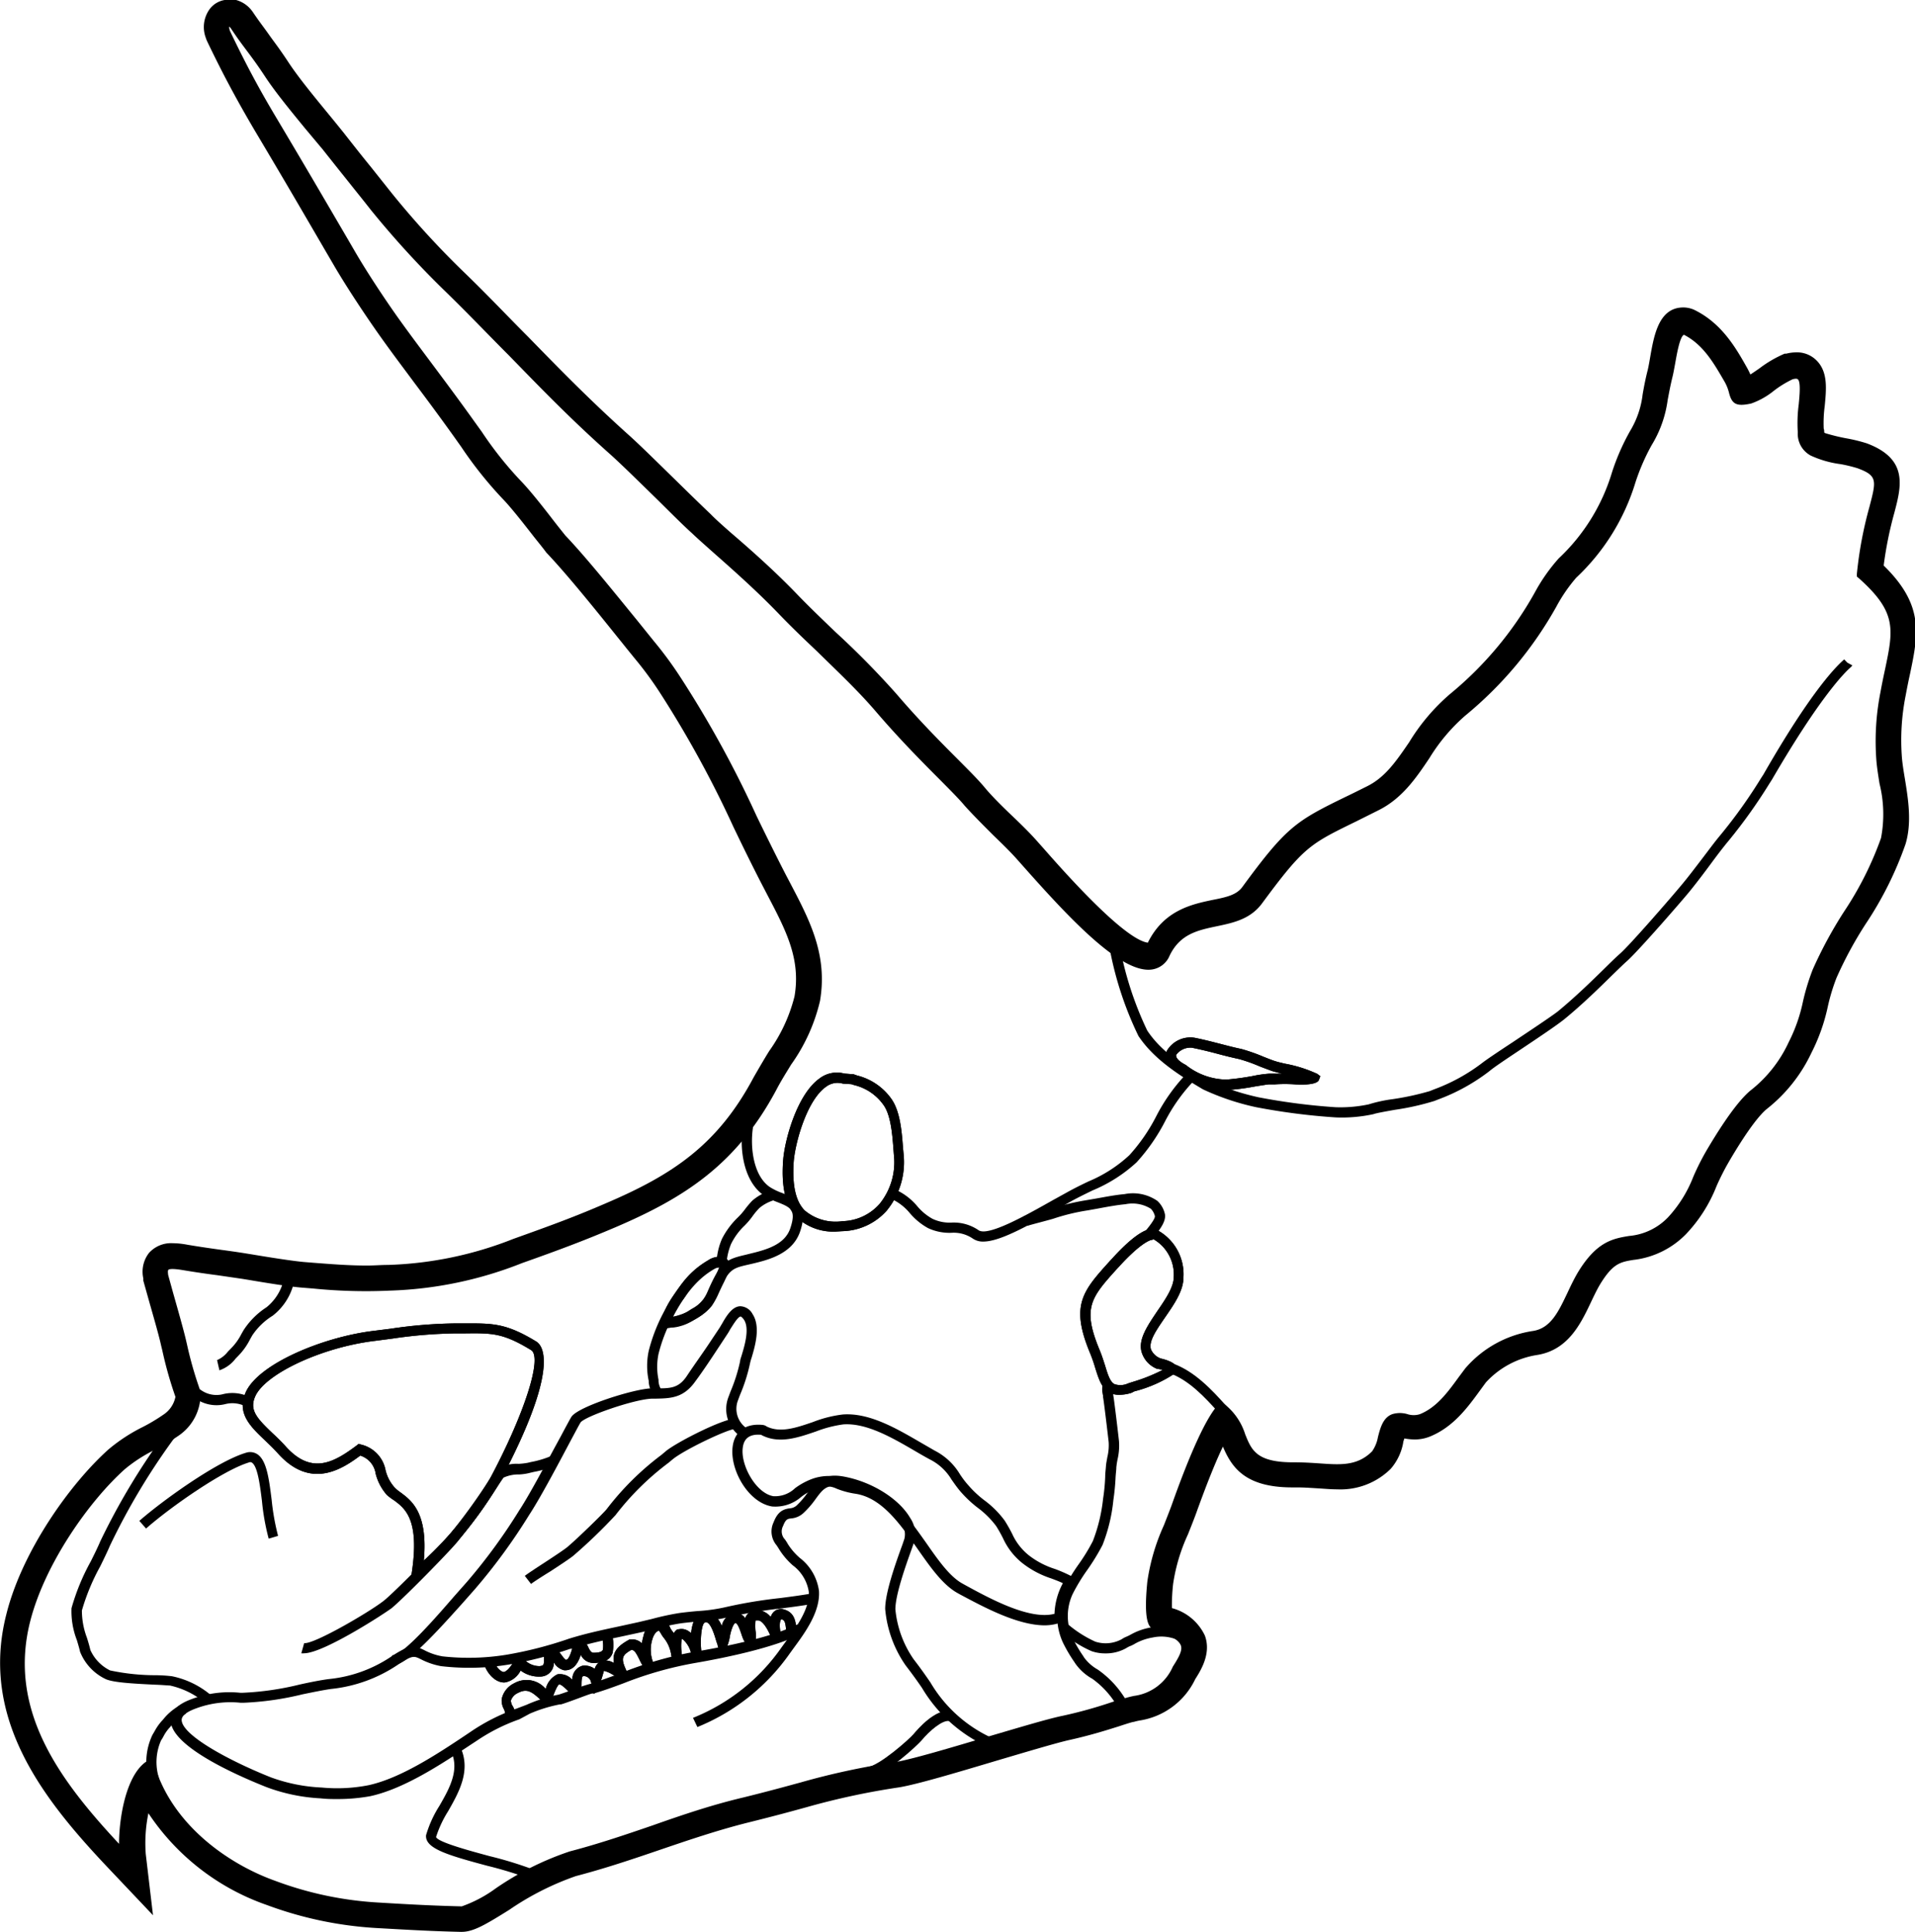 <svg xmlns="http://www.w3.org/2000/svg" viewBox="0 0 187.74 189.38">
	<title>Triceratops horridus</title>
	<g class="outline">
		<path d="M239.43,259.46a.93.93,0,0,1,.65.41c1.46,2.18,1.9,2.5,3.48,4.9,1.4,2.12,3.79,4.88,5.51,7,2.28,2.9,2.43,3.06,4.72,5.93a88.73,88.73,0,0,0,7.1,7.79c6.08,5.91,10,10.43,16.41,16.21,1.83,1.64,5.69,5.54,7.94,7.67,1.66,1.57,5.35,4.61,8.43,7.82s6.64,6.19,9.65,9.71c3.8,4.44,7.31,7.56,8.67,9.2s3.6,3.54,5,5.15c2.72,3,9.21,10.74,12.59,10.74a1.73,1.73,0,0,0,1.64-1.1c2.08-4.28,6.83-2.08,9.12-5.2,4.71-6.44,4.89-6,11.51-9.26,4-2,5-6.52,8.48-9.25,6.73-5.3,9-11.68,10.83-13.48,5.57-5.43,5.12-9.18,7.32-12.9,1.46-2.46,1.23-3.68,2-6.52.36-1.41.58-4.61,1.55-4.61a.64.64,0,0,1,.3.09c2.06,1.05,3.18,3,4.22,4.83.71,1.26.33,2,1.2,2a4.16,4.16,0,0,0,.84-.12c1-.22,2.83-1.93,4.05-2.37a1.53,1.53,0,0,1,.44-.07c1.65,0,.44,3.38.69,5.7.11,1,.15,1.31,1.05,1.91s3.58.85,4.48,1.19c3.76,1.4,1,2.8.26,10.88,4.61,4.06,3.31,6,2.29,11.57a25,25,0,0,0-.4,6.67c.21,2.33,1.15,5.36.44,7.71-1.37,4.54-5,8.66-6.72,12.94-1,2.51-1,4.62-2.37,7.17a13.36,13.36,0,0,1-3.88,4.9c-1.62,1.34-3.76,5-4.25,5.85-1.35,2.27-1.87,4.67-3.78,6.53-3.59,3.51-5.64.2-8.71,5.28-1.47,2.44-2.07,5.56-4.75,6a10.41,10.41,0,0,0-6.34,3.47c-1.36,1.79-2.59,3.82-4.66,4.65a1.83,1.83,0,0,1-.74.14c-.51,0-1-.17-1.44-.17a1.55,1.55,0,0,0-.55.09c-1.15.44-.95,2.71-1.8,3.54a5,5,0,0,1-3.82,1.41c-1.19,0-2.47-.19-3.88-.19h-.48c-6.06,0-4-3.64-6.89-5.78-1.56,1.69-3.66,7.47-4.45,9.68-.87,2.45-2.08,4.73-2.34,7.35-.17,1.69-.28,4,.34,4.18,3.72,1.12,3.35,2.39,2.1,4.34-1.63,3-3.51,2.89-4.89,3.3s-3.14,1.1-6.31,1.78-13.34,4-16.37,4.55c-7.9,1.33-7,1.5-14.88,3.46-6,1.48-11.1,3.74-17,5.27-4.2,1.1-9.23,5.41-10.71,5.41h0c-3-.07-5.45-.21-8.27-.38a35.13,35.13,0,0,1-10.12-2.13c-5.26-1.87-10.55-6.07-12.21-11.78-2.09,1.54-2.57,6.84-2.32,8.92-6-6.28-12.21-13.69-9.75-23.29,1.4-5.47,5.65-11.75,9.43-15.13,1.58-1.41,3.56-2.08,5.26-3.29a4.37,4.37,0,0,0,2-3.78,41.81,41.81,0,0,1-1.45-5.11c-.41-1.69-1.43-5.21-1.75-6.39-.11-.71,0-1.15.92-1.15a5.73,5.73,0,0,1,1.1.13c2.38.4,3.9.54,5.78.85,1.31.21,4.48.76,5.91.86,2.29.18,4.14.35,6.24.35.69,0,1.4,0,2.17-.06a37.7,37.7,0,0,0,12.83-2.67c3.45-1.22,5.94-2.14,9.13-3.5,7.18-3.07,11.89-6.41,15.55-13.29,1.52-2.86,3.66-5.37,4.2-8.52.8-4.65-1.2-8-3.26-12-3.32-6.37-6.16-13.25-10.26-19.26a47.67,47.67,0,0,0-3.64-4.83c-2.11-2.63-5.34-6.71-7.66-9.14-1.1-1.36-3.13-4.09-4.36-5.35a44.16,44.16,0,0,1-4.57-5.86c-2.62-3.66-4.61-6.2-7.26-9.86-1.12-1.55-3.09-4.45-4.46-6.8-3.13-5.38-4.52-7.77-7.68-13.07-1.47-2.48-2.89-5.06-4.64-8.73-.22-.71-.05-1.12.28-1.12m0-2h0a2.3,2.3,0,0,0-1.88,1,3,3,0,0,0-.32,2.75l.05.15.06.14c1.56,3.27,3,5.93,4.74,8.88,2.87,4.82,4.29,7.26,6.87,11.69l.8,1.37c1.35,2.32,3.31,5.24,4.56,7s2.31,3.15,3.36,4.57c1.28,1.7,2.48,3.32,3.89,5.29l.71,1a38.85,38.85,0,0,0,4.06,5.09c.81.83,2.09,2.47,3.11,3.78.43.54.81,1,1.12,1.42l.05.07.06.06c2,2.11,4.81,5.6,6.85,8.14l.71.88c.41.52.74.91,1,1.24a34.71,34.71,0,0,1,2.54,3.45A105,105,0,0,1,289,338.56c.93,1.93,1.9,3.92,2.9,5.84l.41.79c1.84,3.51,3.29,6.28,2.66,9.95a15.81,15.81,0,0,1-2.48,5.35c-.51.82-1,1.67-1.52,2.57-3.54,6.67-8,9.59-14.57,12.39-3,1.3-5.42,2.18-9,3.46a36.26,36.26,0,0,1-12.27,2.55c-.7,0-1.38.06-2.06.06-1.72,0-3.29-.12-5.11-.26l-1-.08c-1.15-.09-3.73-.51-5.11-.74l-.62-.1c-.86-.14-1.65-.25-2.47-.36-1-.14-2-.28-3.31-.5a8,8,0,0,0-1.43-.15,2.92,2.92,0,0,0-2.33.95,3,3,0,0,0-.56,2.5v.11l0,.11.5,1.78c.41,1.46,1,3.46,1.24,4.56l.12.49a38.15,38.15,0,0,0,1.29,4.56,2.72,2.72,0,0,1-1.17,1.74,17.81,17.81,0,0,1-2,1.2,16.77,16.77,0,0,0-3.4,2.22c-3.8,3.41-8.47,10-10,16.13-2.69,10.46,3.87,18.47,10.23,25.16l4.14,4.37-.71-6a14.43,14.43,0,0,1,.26-4,23,23,0,0,0,11.62,9,36.93,36.93,0,0,0,10.67,2.25c2.85.16,5.32.31,8.34.38h.07c1.16,0,2.33-.7,4.66-2.15a27.5,27.5,0,0,1,6.55-3.32c2.91-.76,5.65-1.69,8.29-2.59s5.66-1.93,8.68-2.68c2.66-.66,4.33-1.12,5.67-1.49a72.29,72.29,0,0,1,9.06-1.94c1.8-.3,5.71-1.47,9.5-2.6,2.91-.86,5.66-1.68,7-2,2.23-.49,3.82-1,5-1.37.55-.18,1-.33,1.42-.44h.06a5.63,5.63,0,0,1,.59-.14,7.27,7.27,0,0,0,5.45-4.06c.58-.91,1.58-2.54.94-4.27a5,5,0,0,0-3.23-2.69,18.68,18.68,0,0,1,.12-2.38,17.7,17.7,0,0,1,1.45-4.84c.26-.65.53-1.33.78-2,1.14-3.18,2-5.26,2.65-6.61.88,2.09,2.23,4,6.81,4h.48c.66,0,1.32.05,2,.09s1.28.1,1.92.1a7,7,0,0,0,5.23-2,5.34,5.34,0,0,0,1.23-2.55c0-.13.08-.29.12-.44a5.89,5.89,0,0,0,1,.1,4,4,0,0,0,1.49-.28c2.3-.93,3.7-2.84,4.93-4.53l.57-.78a8.6,8.6,0,0,1,5.07-2.7c3-.5,4.23-3.06,5.21-5.12.31-.65.6-1.27.93-1.82,1.23-2,1.94-2.16,3.23-2.37a8.57,8.57,0,0,0,5.17-2.52,14.49,14.49,0,0,0,3-4.71,24.42,24.42,0,0,1,1.12-2.23l.08-.14c2-3.42,3.14-4.71,3.72-5.19a15.28,15.28,0,0,0,4.38-5.5,18.48,18.48,0,0,0,1.62-4.58,19.1,19.1,0,0,1,.84-2.77,37.93,37.93,0,0,1,2.88-5.32,34.67,34.67,0,0,0,3.89-7.8c.64-2.12.26-4.43-.07-6.46-.12-.72-.23-1.41-.28-2a22.35,22.35,0,0,1,.37-6.14c.14-.76.28-1.45.42-2.08.81-3.88,1.41-6.74-2.58-10.63a36.82,36.82,0,0,1,1.05-5.19c.68-2.59,1.38-5.26-2.71-6.79a15.61,15.61,0,0,0-2-.49,18.67,18.67,0,0,1-2.08-.51l-.09-.06c0-.12,0-.27-.05-.38a12.54,12.54,0,0,1,.1-2.22c.16-1.67.31-3.25-.71-4.37a2.71,2.71,0,0,0-2.06-.89,4.17,4.17,0,0,0-1,.13l-.08,0-.08,0a11.64,11.64,0,0,0-2.47,1.44c-.26.18-.6.42-.89.6-.08-.19-.19-.41-.31-.63-1.07-1.9-2.41-4.27-5-5.61a2.61,2.61,0,0,0-1.26-.33c-2.41,0-2.88,2.73-3.26,4.92-.08.47-.16.91-.23,1.2-.24.94-.38,1.71-.5,2.39a8.93,8.93,0,0,1-1.23,3.6,21.84,21.84,0,0,0-1.79,4.1,19.06,19.06,0,0,1-5.21,8.39,17.37,17.37,0,0,0-2.32,3.3,34.75,34.75,0,0,1-8.34,10,19.71,19.71,0,0,0-4,4.72c-1.26,1.84-2.34,3.43-4.11,4.31-.8.4-1.5.75-2.13,1.05-4.86,2.37-5.79,2.93-10.1,8.81-.55.76-1.43,1-2.94,1.29-2,.42-4.77,1-6.34,4.19-1.54-.2-5-3.28-10.15-9.16l-.81-.91c-.69-.77-1.54-1.6-2.37-2.39s-1.94-1.88-2.62-2.7-1.5-1.63-2.64-2.78c-1.7-1.7-3.81-3.82-6.05-6.44a84,84,0,0,0-6-6.09c-1.25-1.2-2.55-2.44-3.77-3.71-2.17-2.26-4.65-4.45-6.46-6-.83-.73-1.54-1.36-2-1.84-.93-.88-2.19-2.11-3.41-3.31-1.71-1.67-3.47-3.41-4.56-4.39-3.89-3.49-6.83-6.51-9.95-9.71-2-2-4-4.13-6.4-6.44a85.75,85.75,0,0,1-6.94-7.61l-2.06-2.59c-.73-.89-1.33-1.65-2.65-3.33-.52-.65-1.1-1.36-1.7-2.09-1.37-1.67-2.79-3.41-3.71-4.81s-1.41-2-1.93-2.74-.89-1.19-1.55-2.17l-.07-.1-.07-.09a2.89,2.89,0,0,0-2.18-1.11Z" transform="translate(-217.08 -257.46)"/>
	</g>
	<g class="skull">
		<path d="M262.31,445.34h0c-3-.07-5.45-.21-8.29-.38a35.49,35.49,0,0,1-10.26-2.16c-4.64-1.65-10.19-5.47-12.27-11.32-1.37,1.79-1.83,5.93-1.6,7.93l.18,1.49-1-1.09c-6.36-6.69-12.36-14-9.86-23.76,1.49-5.8,5.94-12.13,9.58-15.38a15.45,15.45,0,0,1,3.11-2,19.33,19.33,0,0,0,2.19-1.29,4,4,0,0,0,1.79-3.26,38.59,38.59,0,0,1-1.33-4.63l-.11-.48c-.28-1.13-.82-3.06-1.26-4.62-.21-.74-.39-1.38-.49-1.76a1.54,1.54,0,0,1,.27-1.42c.4-.39,1.07-.45,2.32-.23s2.35.37,3.35.5c.81.11,1.58.22,2.43.36l.62.1c1.5.25,4,.66,5.24.76l1,.07a48.57,48.57,0,0,0,7.37.21,37.57,37.57,0,0,0,12.69-2.64c3.62-1.28,6-2.18,9.1-3.49,6.68-2.86,11.57-6,15.31-13.06.45-.86,1-1.69,1.46-2.49a16.65,16.65,0,0,0,2.69-5.89c.71-4.17-.92-7.29-2.81-10.9l-.41-.78c-1-1.91-2-3.89-2.88-5.81A106.93,106.93,0,0,0,283,324.5a38.38,38.38,0,0,0-2.62-3.56l-1.7-2.11c-2.06-2.57-4.88-6.08-6.93-8.24-.34-.41-.72-.9-1.14-1.44-1.05-1.34-2.35-3-3.22-3.9a37.1,37.1,0,0,1-3.91-4.91l-.71-1c-1.42-2-2.62-3.59-3.9-5.31-1.06-1.42-2.14-2.87-3.36-4.55s-3.15-4.56-4.48-6.83l-.82-1.41c-2.58-4.44-4-6.85-6.85-11.67-1.23-2.05-2.74-4.7-4.68-8.76-.38-1.24.17-1.64.34-1.74s.75-.32,1.44.48l0,0c.68,1,1.15,1.64,1.6,2.24s1,1.39,1.88,2.66c1,1.47,2.41,3.24,3.8,4.94.59.72,1.17,1.42,1.68,2.07,1.32,1.68,1.93,2.44,2.65,3.34l2.07,2.59a87.3,87.3,0,0,0,7.06,7.74c2.36,2.3,4.4,4.39,6.38,6.42,3.13,3.21,6.09,6.25,10,9.78,1.07.95,2.82,2.67,4.52,4.34,1.25,1.22,2.48,2.44,3.43,3.33.52.49,1.24,1.13,2.07,1.87,1.8,1.58,4.25,3.76,6.38,6,1.24,1.29,2.55,2.54,3.82,3.75a81,81,0,0,1,5.85,6c2.28,2.66,4.41,4.8,6.13,6.52,1.11,1.13,2,2,2.55,2.68a39.15,39.15,0,0,0,2.73,2.81c.8.78,1.63,1.59,2.29,2.32l.81.91c2.88,3.25,8.89,10,11.62,9.65a1.26,1.26,0,0,0,1-.8c1.24-2.56,3.41-3,5.31-3.41,1.51-.31,2.93-.61,3.85-1.87,4.21-5.75,4.93-6.1,9.55-8.35.63-.31,1.34-.65,2.15-1.06,2.11-1,3.35-2.88,4.67-4.81a18.75,18.75,0,0,1,3.72-4.39,36.28,36.28,0,0,0,8.7-10.43,17.27,17.27,0,0,1,2.09-3,20.18,20.18,0,0,0,5.57-9,21.08,21.08,0,0,1,1.67-3.83,10.74,10.74,0,0,0,1.42-4.11c.11-.65.25-1.39.48-2.28.08-.35.16-.82.25-1.32.34-1.94.61-3.23,1.39-3.59a1,1,0,0,1,.95.08c2.19,1.12,3.36,3.19,4.39,5a5.5,5.5,0,0,1,.53,1.34,1.43,1.43,0,0,0,.12.37h0a2.24,2.24,0,0,0,.85-.1,7.26,7.26,0,0,0,1.87-1.09,9.89,9.89,0,0,1,2.12-1.26,1.47,1.47,0,0,1,1.45.19c.7.59.57,1.86.43,3.33a13.63,13.63,0,0,0-.09,2.52c.11,1,.12,1.08.84,1.56a10.89,10.89,0,0,0,2.57.69,14.35,14.35,0,0,1,1.8.44c2.82,1.05,2.48,2.37,1.79,5a37.71,37.71,0,0,0-1.18,6.15c4,3.58,3.52,5.79,2.69,9.74-.14.65-.29,1.35-.43,2.12a24.05,24.05,0,0,0-.39,6.54c.06.65.18,1.36.3,2.11a13.49,13.49,0,0,1,.12,5.79,33.77,33.77,0,0,1-3.74,7.45,40.77,40.77,0,0,0-3,5.53,21.76,21.76,0,0,0-.91,3,16.82,16.82,0,0,1-1.49,4.23,13.8,13.8,0,0,1-4,5.05,23.87,23.87,0,0,0-4.06,5.58l-.08.15a21,21,0,0,0-1.19,2.37,13.28,13.28,0,0,1-2.67,4.26,7.08,7.08,0,0,1-4.37,2.11c-1.49.25-2.68.44-4.26,3.07a20.13,20.13,0,0,0-1,2c-.91,1.92-1.85,3.91-4.09,4.28a10,10,0,0,0-6,3.28l-.59.79c-1.17,1.6-2.38,3.26-4.28,4a2.94,2.94,0,0,1-1.77.07,1.88,1.88,0,0,0-1,0c-.41.16-.6.87-.79,1.56a3.92,3.92,0,0,1-.84,1.87c-1.78,1.77-3.82,1.62-6,1.46-.74-.06-1.49-.11-2.3-.1-4.42.06-5.11-1.69-5.79-3.39a5.58,5.58,0,0,0-1.28-2.18c-.77,1-2,3.49-4.05,9.14-.24.67-.5,1.33-.77,2a19.44,19.44,0,0,0-1.55,5.24c-.31,3.2.06,3.68.07,3.7,1.82.52,2.81,1.17,3.14,2s-.22,2-.84,3a5.8,5.8,0,0,1-4.46,3.34c-.25.05-.48.1-.71.17-.46.12-1,.28-1.51.46a46.88,46.88,0,0,1-4.83,1.33c-1.37.29-4.14,1.12-7.09,2-3.73,1.11-7.6,2.26-9.31,2.55a73.62,73.62,0,0,0-9.21,2c-1.33.37-3,.82-5.63,1.48-3.09.77-6,1.76-8.81,2.72-2.61.89-5.32,1.82-8.17,2.56a27.79,27.79,0,0,0-7,3.5C264.23,444.64,263.07,445.34,262.31,445.34ZM232,429.72l.2.69c1.73,5.94,7.28,9.8,11.9,11.44a34.32,34.32,0,0,0,10,2.11c2.83.17,5.27.31,8.25.38h0a12.85,12.85,0,0,0,3.34-1.77,28.93,28.93,0,0,1,7.25-3.62c2.81-.73,5.5-1.65,8.1-2.54,2.83-1,5.76-2,8.89-2.74,2.63-.65,4.28-1.11,5.61-1.47a72.43,72.43,0,0,1,9.3-2c1.65-.28,5.49-1.42,9.2-2.53,3-.88,5.76-1.71,7.16-2a44,44,0,0,0,4.73-1.3c.58-.19,1.09-.35,1.55-.47.23-.07.49-.13.76-.19a4.84,4.84,0,0,0,3.82-2.87c.6-.94,1-1.64.76-2.14s-1.06-1-2.56-1.48c-.59-.18-1.08-.87-.7-4.71a20.25,20.25,0,0,1,1.62-5.52c.25-.64.51-1.29.75-1.94,1.89-5.33,3.43-8.64,4.55-9.86l.31-.33.36.27a6.06,6.06,0,0,1,2,2.92c.63,1.57,1.1,2.79,4.85,2.76.84,0,1.62.05,2.38.1,2.1.15,3.75.28,5.21-1.17a3.5,3.5,0,0,0,.58-1.41c.23-.9.5-1.91,1.4-2.24a2.58,2.58,0,0,1,1.5,0,2,2,0,0,0,1.21,0c1.64-.66,2.72-2.13,3.85-3.69l.6-.8a10.87,10.87,0,0,1,6.66-3.67c1.72-.28,2.47-1.87,3.35-3.72.32-.68.65-1.38,1.05-2.05,1.83-3,3.42-3.28,5-3.54a6,6,0,0,0,3.83-1.84,12.49,12.49,0,0,0,2.46-3.95,23.89,23.89,0,0,1,1.24-2.48l.08-.14c.66-1.11,2.67-4.5,4.28-5.84a12.82,12.82,0,0,0,3.76-4.75,15.83,15.83,0,0,0,1.4-4,22.15,22.15,0,0,1,.95-3.11,41.86,41.86,0,0,1,3.07-5.68,32.8,32.8,0,0,0,3.63-7.22,12.45,12.45,0,0,0-.15-5.34c-.12-.77-.24-1.5-.3-2.19a24.75,24.75,0,0,1,.4-6.8c.14-.78.29-1.49.43-2.14.84-4,1.19-5.66-2.56-9l-.19-.16,0-.26a38.65,38.65,0,0,1,1.23-6.56c.68-2.6.81-3.07-1.17-3.8a14.35,14.35,0,0,0-1.65-.4,10.06,10.06,0,0,1-2.93-.84,2.41,2.41,0,0,1-1.27-2.28,14,14,0,0,1,.09-2.73c.09-.93.21-2.22-.09-2.47-.07-.07-.26-.07-.51,0a10.19,10.19,0,0,0-1.84,1.13,7.45,7.45,0,0,1-2.23,1.25c-1.4.3-1.86.09-2.15-1a4.33,4.33,0,0,0-.43-1.11c-1-1.71-2.05-3.64-4-4.63-.4.14-.71,1.94-.86,2.8-.1.53-.18,1-.28,1.39-.21.86-.34,1.59-.46,2.22A11.34,11.34,0,0,1,379,301.1a20.78,20.78,0,0,0-1.59,3.66,21.34,21.34,0,0,1-5.81,9.34,15.7,15.7,0,0,0-1.93,2.81,37.39,37.39,0,0,1-8.94,10.7,17.84,17.84,0,0,0-3.51,4.16c-1.34,2-2.71,4-5.06,5.15L350,338c-4.53,2.21-5.11,2.49-9.18,8-1.15,1.57-2.83,1.92-4.45,2.26-1.85.39-3.59.75-4.62,2.87A2.22,2.22,0,0,1,330,352.5c-3,.41-8-4.93-12.5-10l-.8-.9c-.64-.71-1.42-1.47-2.25-2.27-1-1-2-2-2.8-2.89-.53-.64-1.4-1.51-2.49-2.61-1.64-1.64-3.87-3.89-6.18-6.58-1.81-2.12-3.83-4-5.78-5.92-1.28-1.21-2.6-2.47-3.85-3.78-2.1-2.18-4.54-4.34-6.32-5.91-.84-.75-1.57-1.39-2.09-1.89-1-.9-2.2-2.12-3.45-3.35-1.69-1.65-3.44-3.37-4.48-4.31-4-3.55-6.93-6.6-10.07-9.82-2-2-4-4.11-6.36-6.4a91.16,91.16,0,0,1-7.15-7.84c-.95-1.21-1.54-1.93-2.06-2.59-.72-.9-1.33-1.66-2.66-3.34L247,270.06c-1.41-1.72-2.87-3.5-3.87-5-.82-1.25-1.34-1.94-1.84-2.61s-.93-1.23-1.61-2.26l-.14-.13a1.58,1.58,0,0,0,.07.4c1.9,4,3.39,6.58,4.6,8.61,2.87,4.82,4.28,7.24,6.87,11.67l.82,1.41c1.31,2.25,3.21,5.08,4.42,6.76s2.29,3.11,3.35,4.53c1.28,1.72,2.49,3.34,3.91,5.33l.72,1a35.68,35.68,0,0,0,3.8,4.79c.91.93,2.24,2.62,3.3,4,.41.53.79,1,1.1,1.39,2.06,2.16,4.89,5.69,7,8.27l1.7,2.11a37.13,37.13,0,0,1,2.66,3.63,105.33,105.33,0,0,1,7.41,13.53c.93,1.91,1.9,3.88,2.88,5.78l.41.78c1.89,3.61,3.68,7,2.91,11.53a17.68,17.68,0,0,1-2.83,6.24c-.48.79-1,1.61-1.43,2.44-3.88,7.28-8.92,10.57-15.8,13.51-3.1,1.32-5.51,2.22-9.15,3.51a38.2,38.2,0,0,1-13,2.7,51.7,51.7,0,0,1-7.51-.21l-1-.08c-1.26-.09-3.81-.51-5.33-.77l-.62-.1-2.4-.35c-1-.13-2.06-.28-3.38-.5s-1.44-.05-1.45,0-.06.06,0,.49l.47,1.7c.44,1.56,1,3.51,1.27,4.65l.11.48a36.83,36.83,0,0,0,1.32,4.57l0,.12a4.91,4.91,0,0,1-2.2,4.25,20.87,20.87,0,0,1-2.29,1.36,14.55,14.55,0,0,0-2.93,1.89c-3.52,3.15-7.83,9.27-9.27,14.88-2.25,8.76,2.89,15.62,8.7,21.85,0-2.5.66-6.58,2.58-8Z" transform="translate(-217.08 -257.46)"/><path d="M257.24,413l.21-1.37c.79-5.22-.67-6.3-1.73-7.09A5.27,5.27,0,0,1,255,404a5,5,0,0,1-1.09-2.07,2.19,2.19,0,0,0-1.51-1.78c-1.76,1.31-4.85,3.38-8.07-.21-.41-.46-.85-.88-1.27-1.28-1.43-1.36-2.78-2.65-1.91-4.67,1.2-2.81,7.55-5.45,12.5-6.06l1.75-.22a46.11,46.11,0,0,1,6.36-.52h.91c2.65,0,4-.05,7,1.79.66.42,2.33,2.65-3.7,13.95a37,37,0,0,1-7.68,9.21Zm-5-14,.24.07a3.18,3.18,0,0,1,2.4,2.52,3.91,3.91,0,0,0,.88,1.68,3.67,3.67,0,0,0,.57.48c1.1.81,2.72,2,2.3,6.69a34.82,34.82,0,0,0,6.47-8c3.4-6.37,5.18-11.92,4.05-12.63-2.75-1.68-3.83-1.67-6.45-1.64h-.91a46.08,46.08,0,0,0-6.24.51l-1.76.23c-5.18.63-10.75,3.24-11.7,5.46h0c-.57,1.32.18,2.12,1.67,3.55.44.41.89.84,1.33,1.33,2.54,2.83,4.73,1.57,6.94-.08Z" transform="translate(-217.08 -257.46)"/><path d="M299.19,378.18a5.27,5.27,0,0,1-4-1.38c-1.08-1.11-1.52-2.91-1.34-5.51.13-2,1.35-6.52,3.56-8.1a2.81,2.81,0,0,1,2.45-.49l.91.07.34.12a5.83,5.83,0,0,1,3.32,2.24c.89,1.21,1.05,3.18,1.17,4.76l.06.66a7.49,7.49,0,0,1-1.66,5.6,6,6,0,0,1-4.33,2Zm0-14.57a1.89,1.89,0,0,0-1.15.4c-1.85,1.32-3,5.42-3.15,7.35-.15,2.29.19,3.85,1.07,4.75a4.69,4.69,0,0,0,3.72,1.06,5,5,0,0,0,3.62-1.68,6.47,6.47,0,0,0,1.41-4.85l-.05-.67c-.11-1.38-.26-3.27-1-4.24a4.92,4.92,0,0,0-2.84-1.9l-.28-.09-.81-.05A2.29,2.29,0,0,0,299.15,363.61Z" transform="translate(-217.08 -257.46)"/><path d="M319.51,416.79c-2.72,0-6.09-1.85-8.26-3l-.27-.15c-1.46-.8-2.66-2.51-3.92-4.31-1.74-2.48-3.53-5.05-6.12-5.44a8.13,8.13,0,0,1-1.85-.5,2.31,2.31,0,0,0-2,0,5.5,5.5,0,0,0-1.46.81,3.86,3.86,0,0,1-2.85.94c-2.36-.38-4.18-3.64-3.87-5.89.2-1.51,1.31-2.29,3-2.1l.17.05.21.12c1.32.62,2.86.1,4.49-.46a11.89,11.89,0,0,1,2.93-.74c2.58-.19,5.24,1.36,7.58,2.72l1.42.82A6.14,6.14,0,0,1,311.2,402c.21.31.44.64.76,1a10.25,10.25,0,0,0,1.62,1.53,9.34,9.34,0,0,1,2,2c.31.49.53.9.73,1.29a5.72,5.72,0,0,0,1.6,2.08,8.14,8.14,0,0,0,2.58,1.36,14.14,14.14,0,0,1,1.72.76l.44.25-.26.44a6,6,0,0,0-.93,3.3v.35l-.32.13A4.67,4.67,0,0,1,319.51,416.79Zm-21.26-14.64a3.08,3.08,0,0,1,1.19.27,7.25,7.25,0,0,0,1.65.44c3,.46,5,3.32,6.79,5.85,1.19,1.71,2.32,3.32,3.58,4l.27.15c2.38,1.3,6.3,3.44,8.73,2.8a6.79,6.79,0,0,1,.82-3c-.37-.18-.75-.32-1.15-.47a9.2,9.2,0,0,1-2.86-1.53,6.64,6.64,0,0,1-1.85-2.39,13.62,13.62,0,0,0-.68-1.21,8.73,8.73,0,0,0-1.8-1.79,11.52,11.52,0,0,1-1.76-1.67c-.34-.41-.58-.77-.81-1.09a5.19,5.19,0,0,0-2.16-2c-.46-.25-.95-.53-1.44-.82-2.22-1.29-4.72-2.75-7-2.6a11.78,11.78,0,0,0-2.68.69c-1.75.6-3.56,1.23-5.25.41l-.15-.08c-1.08-.09-1.67.32-1.79,1.25-.24,1.73,1.3,4.49,3,4.77a2.82,2.82,0,0,0,2.12-.78,6.75,6.75,0,0,1,1.72-.93A4.83,4.83,0,0,1,298.25,402.15Z" transform="translate(-217.08 -257.46)"/><path d="M326.79,394.19a1.87,1.87,0,0,1-.9-.2c-.81-.42-1.09-1.34-1.43-2.41a15,15,0,0,0-.49-1.42c-2-4.77-.75-6.13,1.95-9.12l.17-.18c3.1-3.42,4.11-3,4.45-2.81a4.91,4.91,0,0,1,2.56,4.65c0,1.31-.92,2.62-1.8,3.9s-1.61,2.34-1.39,3.12a1.63,1.63,0,0,0,1,.92c.28.06,1.39.34,1.56.9l.09.32-.26.21a12.82,12.82,0,0,1-4,1.78L328,394A3.93,3.93,0,0,1,326.79,394.19ZM330.05,379c-.33,0-1.4.58-3.22,2.58l-.17.18c-2.62,2.9-3.51,3.88-1.77,8.06.22.53.38,1.05.53,1.51.27.89.49,1.6.93,1.82a1.78,1.78,0,0,0,1.31-.07l.39-.13a16.78,16.78,0,0,0,3-1.19,3.75,3.75,0,0,0-.39-.1l-.11,0A2.56,2.56,0,0,1,329,390c-.35-1.23.56-2.55,1.53-4,.79-1.15,1.61-2.34,1.62-3.34a4,4,0,0,0-2-3.73Z" transform="translate(-217.08 -257.46)"/><path d="M282.46,387.67l-.14-1c2.1-.29,3.51-1.16,4.1-2.53,1.29-3,1.85-3.23,3.78-3.68l.48-.12c1.67-.4,3.34-.92,3.87-2.45.63-1.84,0-2.08-1.19-2.56a7.21,7.21,0,0,1-1.37-.67c-1.95-1.32-2.45-4.39-2.09-6.84l1,.15c-.31,2.07.08,4.79,1.66,5.86a5.85,5.85,0,0,0,1.18.57c1.21.48,2.71,1.08,1.77,3.81-.75,2.18-3.15,2.76-4.59,3.11l-.48.11c-1.65.38-1.95.45-3.09,3.11C286.62,386.23,284.88,387.34,282.46,387.67Z" transform="translate(-217.08 -257.46)"/><path d="M313.47,379.17a1.74,1.74,0,0,1-1-.28,3.32,3.32,0,0,0-2.13-.58,5,5,0,0,1-2.28-.46,6.38,6.38,0,0,1-1.76-1.44,5.14,5.14,0,0,0-1.74-1.38l.38-.92a6,6,0,0,1,2.08,1.61,5.3,5.3,0,0,0,1.48,1.22,3.93,3.93,0,0,0,1.86.37,4.29,4.29,0,0,1,2.66.75c.94.63,4.66-1.47,7.37-3l1.27-.7c.75-.42,1.45-.76,2.14-1.09a13.51,13.51,0,0,0,4-2.57,17.55,17.55,0,0,0,2.62-3.79,17.76,17.76,0,0,1,2.9-4.11l.69.73a17.14,17.14,0,0,0-2.72,3.87,18.58,18.58,0,0,1-2.78,4,14.61,14.61,0,0,1-4.33,2.76c-.67.33-1.36.66-2.09,1.06l-1.25.71C317.44,377.87,315,379.17,313.47,379.17Z" transform="translate(-217.08 -257.46)"/><path d="M314,428.74a14.5,14.5,0,0,1-6.54-5.83c-.48-.7-1-1.42-1.6-2.2a11.42,11.42,0,0,1-2-5.53c0-1.58,1-4.42,1.69-6.3l.19-.56a1.9,1.9,0,0,0-.29-1.55,9,9,0,0,0-5.91-3.59c-1.41-.25-1.79.27-2.48,1.2a9,9,0,0,1-1.21,1.4,2,2,0,0,1-1.22.53c-.36.05-.52.08-.78.74a1.14,1.14,0,0,0,.2,1.34c.09.14.19.28.28.45a6.19,6.19,0,0,0,1.16,1.34,4.91,4.91,0,0,1,1.88,3.24c.13,2-1.3,4-2.45,5.56l-.4.55a20.43,20.43,0,0,1-9.07,7.23l-.43-.9a19.33,19.33,0,0,0,8.68-6.91l.41-.56c1.06-1.45,2.37-3.24,2.26-4.9a4,4,0,0,0-1.58-2.59,7.19,7.19,0,0,1-1.33-1.57c-.08-.14-.17-.27-.25-.39a2.09,2.09,0,0,1-.29-2.25c.43-1.12,1-1.28,1.57-1.37a1.09,1.09,0,0,0,.69-.28,8.15,8.15,0,0,0,1.08-1.26c.73-1,1.43-1.93,3.45-1.59,2.76.48,5.48,2.15,6.6,4.07a2.84,2.84,0,0,1,.38,2.39l-.2.57c-.61,1.7-1.63,4.56-1.63,6a10.28,10.28,0,0,0,1.8,4.91c.63.81,1.14,1.54,1.63,2.25a13.54,13.54,0,0,0,6.15,5.5Z" transform="translate(-217.08 -257.46)"/><path d="M250.13,433.82c-.52,0-1,0-1.63-.07a17.67,17.67,0,0,1-5.32-1.11c-2.83-1.13-9.42-4-9.37-6.58,0-.87.72-1.56,2.09-2.05a10.47,10.47,0,0,1,4.72-.61h.28a28.3,28.3,0,0,0,5.57-.81c1-.22,2-.42,2.82-.53a13.28,13.28,0,0,0,6.31-2.32c1.63-1.05,2.11-1,3.07-.52a6,6,0,0,0,1.78.61,23.15,23.15,0,0,0,6.36-.17,38.46,38.46,0,0,0,5.88-1.5l.14-.05c1.74-.54,3.32-.87,5-1.23l1.83-.4,1.31-.31a26.53,26.53,0,0,1,2.73-.59c.61-.08,1.2-.14,1.78-.19a16.74,16.74,0,0,0,2.85-.41,46.37,46.37,0,0,1,5.21-.86c1.17-.15,2.28-.3,3.15-.46l.19,1c-.9.17-2,.32-3.21.47a47.77,47.77,0,0,0-5.09.84,17.79,17.79,0,0,1-3,.44c-.57.05-1.13.1-1.73.18-.94.14-1.76.35-2.63.56-.43.12-.87.23-1.33.33l-1.85.4c-1.65.35-3.21.68-4.91,1.21l-.14,0a39,39,0,0,1-6,1.54,23.85,23.85,0,0,1-6.68.16,7.08,7.08,0,0,1-2-.69c-.64-.31-.79-.38-2.09.46a14.34,14.34,0,0,1-6.71,2.47c-.76.11-1.73.31-2.76.52a29.27,29.27,0,0,1-5.8.83h-.28a9.66,9.66,0,0,0-4.36.55c-.64.23-1.41.61-1.42,1.13,0,1.46,4.51,3.94,8.74,5.63a16.61,16.61,0,0,0,5,1,15.94,15.94,0,0,0,4.59-.23c3.11-.68,6.66-3,9.5-4.9l.55-.37a19.38,19.38,0,0,1,4.43-2.23l1-.38a14.64,14.64,0,0,1,3.16-1c.29-.09.83-.28,1.38-.48a16.32,16.32,0,0,1,1.8-.6c1-.32,1.93-.67,2.84-1a37,37,0,0,1,7.26-2.11c2.69-.45,7.57-1.39,10.1-2.69l.46.89C293,419,288,420,285.29,420.47a35.84,35.84,0,0,0-7.08,2c-.94.35-1.91.71-2.92,1l-.14,0c-.12,0-1,.34-1.6.56s-1.18.43-1.47.51l-.11,0a14.11,14.11,0,0,0-2.93.9L268,426a18.19,18.19,0,0,0-4.22,2.13l-.55.36c-2.91,1.93-6.54,4.33-9.86,5.05A18,18,0,0,1,250.13,433.82Z" transform="translate(-217.08 -257.46)"/><path d="M243.42,408.29a22.57,22.57,0,0,1-.66-3.7c-.2-1.6-.43-3.42-1-3.76a.32.32,0,0,0-.3,0c-2.52.77-7.64,4.34-10.06,6.47l-.66-.75c2.19-1.92,7.54-5.8,10.43-6.67a1.3,1.3,0,0,1,1.13.13c.92.6,1.15,2.39,1.41,4.47a23.14,23.14,0,0,0,.63,3.54Z" transform="translate(-217.08 -257.46)"/><path d="M268.85,441.57a38.5,38.5,0,0,0-4-1.21c-3.91-1.05-6.12-1.7-6-3a11.22,11.22,0,0,1,1.3-2.86c1-1.73,2-3.52,1.16-5.34l.91-.42c1.05,2.29-.14,4.4-1.2,6.26a11,11,0,0,0-1.19,2.54c.16.51,3.46,1.39,5.23,1.87a37.73,37.73,0,0,1,4.12,1.25Z" transform="translate(-217.08 -257.46)"/><path d="M231.73,432.13a6.21,6.21,0,0,1,.29-4.59l.25-.43a5,5,0,0,1,.72-1l.13-.15a5.4,5.4,0,0,1,1.7-1.38l.49.87a4.38,4.38,0,0,0-1.43,1.16l-.13.16a4,4,0,0,0-.62.86,4.06,4.06,0,0,1-.26.44,5.26,5.26,0,0,0-.2,3.72Z" transform="translate(-217.08 -257.46)"/><path d="M237,424.24a8,8,0,0,0-3.26-1.55c-.17,0-.78-.06-1.43-.08-2.29-.11-4.24-.22-4.93-.58a5,5,0,0,1-2.45-2.65c-.07-.33-.19-.72-.31-1.13a7.81,7.81,0,0,1-.53-3.14,21.49,21.49,0,0,1,1.89-4.59c.36-.72.69-1.39.92-1.94a66.52,66.52,0,0,1,6.56-10.87l.8.6A65.67,65.67,0,0,0,227.85,409c-.24.57-.58,1.26-.94,2a20.89,20.89,0,0,0-1.8,4.33,7.48,7.48,0,0,0,.49,2.67c.14.44.26.86.34,1.21a4.1,4.1,0,0,0,1.93,2,21.48,21.48,0,0,0,4.52.47,14.93,14.93,0,0,1,1.55.1,8.57,8.57,0,0,1,3.86,1.89Z" transform="translate(-217.08 -257.46)"/><path d="M281.08,394.16a2.89,2.89,0,0,1-.4-1.19l0-.14a7,7,0,0,1,0-2.95,16.6,16.6,0,0,1,1.44-3.73c1-1.91,2.34-4,4.57-5.24a1.65,1.65,0,0,1,.68-.21,6.58,6.58,0,0,1,.49-1.8,7.89,7.89,0,0,1,1.53-2.07,6.56,6.56,0,0,0,.73-.83,9.3,9.3,0,0,1,.7-.83,4.72,4.72,0,0,1,1.59-.92l.39-.17.41.92-.42.17a4,4,0,0,0-1.26.71,7,7,0,0,0-.62.73,7.4,7.4,0,0,1-.84,1,6.3,6.3,0,0,0-1.33,1.82,6.23,6.23,0,0,0-.41,1.61.74.74,0,0,1-.77.68.9.9,0,0,0-.4.11c-1.78,1-3,2.63-4.17,4.84a15.52,15.52,0,0,0-1.35,3.51,6.22,6.22,0,0,0,0,2.54l0,.15a1.8,1.8,0,0,0,.26.8Z" transform="translate(-217.08 -257.46)"/><path d="M348.05,367h0a63.14,63.14,0,0,1-7.81-1,24.29,24.29,0,0,1-5.22-1.75c-2.49-1.47-4.84-3-6.33-5.23a33.74,33.74,0,0,1-2.78-8.36l1-.18a33,33,0,0,0,2.64,8c1.37,2.08,3.61,3.51,6,4.92a24.79,24.79,0,0,0,4.93,1.63A61.81,61.81,0,0,0,348,366a13.35,13.35,0,0,0,3.26-.28,14.06,14.06,0,0,1,2.35-.51,26.9,26.9,0,0,0,3.64-.79l.42-.17a18,18,0,0,0,4.77-2.63c.46-.35,1.61-1.12,2.95-2,1.72-1.15,3.68-2.45,4.4-3,1.74-1.43,3.41-3.06,4.62-4.25.62-.61,1.14-1.12,1.5-1.43,1-.88,5.15-5.67,6-6.7.69-.82,1.34-1.69,2-2.55s1.23-1.65,1.9-2.45a49.68,49.68,0,0,0,3.93-5.52l.22-.34c4.58-8,7.06-10.54,7.92-11.28l.31.32.49.27-.15.17c-.64.55-3.07,3-7.72,11l-.23.36a51.64,51.64,0,0,1-4,5.62c-.65.78-1.27,1.61-1.86,2.41s-1.31,1.75-2,2.6-5,5.81-6.11,6.8c-.35.31-.85.8-1.46,1.39-1.23,1.21-2.91,2.86-4.68,4.31-.76.62-2.74,1.94-4.49,3.11-1.26.84-2.46,1.64-2.88,2a19,19,0,0,1-5,2.77l-.41.16a25.2,25.2,0,0,1-3.84.86c-.85.15-1.91.34-2.12.43A14.59,14.59,0,0,1,348.05,367Z" transform="translate(-217.08 -257.46)"/><path d="M246.89,419.53a1.06,1.06,0,0,1-.27,0l.28-1c.94.16,6.78-3.26,7.95-4.27,1.42-1.23,5.36-5.27,6.24-6.29a59.48,59.48,0,0,0,3.85-5.29,10,10,0,0,1,.82-1.15,3.55,3.55,0,0,1,2.17-.57,7.28,7.28,0,0,0,.87-.1l.34-.08a9.52,9.52,0,0,0,2-.6l.54.85a8.93,8.93,0,0,1-2.26.72l-.34.08A5.33,5.33,0,0,1,268,402a3.53,3.53,0,0,0-1.55.31c-.06.07-.37.53-.67,1a60,60,0,0,1-3.92,5.37c-.89,1.05-4.9,5.16-6.35,6.4C254.85,415.59,248.8,419.53,246.89,419.53Z" transform="translate(-217.08 -257.46)"/><path d="M255.52,420.72h-.11l.11-1c1,.15,4.69-4.17,6.09-5.78l1.24-1.4a55.43,55.43,0,0,0,5.16-7.06c1.09-1.66,2.83-5,4-7.13.57-1.07.95-1.78,1.09-2,.64-1,6.1-2.74,7.84-2.79h.48c1.37,0,2.19,0,3-1.22s1.62-2.32,2.44-3.57l.76-1.14.24-.4c.43-.76,1-1.7,1.79-1.72a1.42,1.42,0,0,1,1.21.77c.82,1.24.22,3.21-.09,4.26a4.7,4.7,0,0,0-.15.52,16.81,16.81,0,0,1-1,3.16l-.19.51a2.31,2.31,0,0,0,.94,2.8l-.49.87a3.26,3.26,0,0,1-1.38-4l.19-.51a16.29,16.29,0,0,0,.95-3c0-.14.09-.36.17-.63.27-.9.77-2.57.21-3.42-.18-.27-.35-.35-.33-.32-.27,0-.78.88-1,1.21-.1.18-.19.34-.27.46l-.75,1.14c-.79,1.2-1.61,2.45-2.47,3.61-1.15,1.58-2.4,1.6-3.84,1.63H281c-1.74.05-6.58,1.74-7,2.33-.12.18-.55,1-1.05,1.93-1.16,2.19-2.92,5.51-4,7.15a57,57,0,0,1-5.3,7.25l-1.21,1.37C258.91,418.55,256.77,420.72,255.52,420.72Z" transform="translate(-217.08 -257.46)"/><path d="M269.14,412.73l-.61-.79c.31-.24,1.09-.75,1.92-1.29s1.82-1.2,2.17-1.47c.75-.59,3.7-3.45,3.95-3.8a27.57,27.57,0,0,1,5.37-5.31l.4-.34c1-.85,5.92-3.38,7-3.2l-.13,1h0c-.77,0-5.12,2.09-6.2,3l-.41.34a26.75,26.75,0,0,0-5.18,5.12,52,52,0,0,1-4.16,4c-.38.3-1.32.92-2.24,1.52C270.22,412,269.42,412.52,269.14,412.73Z" transform="translate(-217.08 -257.46)"/><path d="M267.53,425.77l-.93-.36a1.26,1.26,0,0,0-.12-.41,1.73,1.73,0,0,1-.21-1,2.23,2.23,0,0,1,1.22-1.53,2.44,2.44,0,0,1,3.09.56v0a2.13,2.13,0,0,1,1.16-1.44,1.62,1.62,0,0,1,1.45.54,1.37,1.37,0,0,1,1-1.38,1.62,1.62,0,0,1,1.19.31,1.25,1.25,0,0,1,.64-.77,1.56,1.56,0,0,1,1.25.2c-.18-1,.26-1.61,1.43-2.26l.1-.06h.12a1.4,1.4,0,0,1,1.09.38,5.1,5.1,0,0,1,.15-.7,2,2,0,0,1,1.26-1.48,1.13,1.13,0,0,1,1.39.72,2.75,2.75,0,0,0,.19.28l.15.19a.92.92,0,0,1,.35-.38l.11,0a1.24,1.24,0,0,1,1,.2,1.74,1.74,0,0,1,.22.18c.09-.85.34-1.67.94-1.92a1.29,1.29,0,0,1,1.07,0,2.31,2.31,0,0,1,1,1.23,1.58,1.58,0,0,1,1.13-1.25,1.08,1.08,0,0,1,1.17.48,1,1,0,0,1,.25-.43,1.23,1.23,0,0,1,1.06-.36,1.78,1.78,0,0,1,1.19.66,1.17,1.17,0,0,1,.31-.51,1,1,0,0,1,1-.22c1.05.29,1.14,1.23,1.2,1.92l0,.32-1,.13c0-.12,0-.24,0-.36-.07-.74-.14-1-.47-1.05-.15.08-.25.72,0,1.61l-.95.29c-.4-1.05-.92-1.77-1.3-1.79-.16,0-.24,0-.27,0s-.06.76,0,1.09a4.25,4.25,0,0,1,0,.92l-.08.59-.57-.17c-.43-.14-.59-.62-.77-1.17-.13-.37-.35-1-.55-1s-.45.73-.55,1.27a4.55,4.55,0,0,1-.27,1l-.51,1.14-.42-1.18c0-.13-.09-.29-.14-.47-.15-.52-.48-1.62-.88-1.81a.24.24,0,0,0-.25,0c-.33.14-.47,1.83-.33,2.8,0,.08,0,.15,0,.22l-1,.17s0-.08,0-.14a2.53,2.53,0,0,0-.81-1.4l-.12-.06a5.24,5.24,0,0,0,.07,1.81l-1,.21-.09-.39a3.4,3.4,0,0,0-.74-1.73,3.4,3.4,0,0,1-.28-.42,1.2,1.2,0,0,0-.2-.28c-.37.12-.55.57-.63.83a3.45,3.45,0,0,0,.13,2.43h0l-.78.63v0a6,6,0,0,1-.63-1.07c-.33-.67-.49-.91-.77-.94-.92.52-1.07.81-.52,2l.15.34-.28.24c-.34.3-.76.08-1.25-.18a2.89,2.89,0,0,0-.8-.34s-.1.34-.15.51a3.36,3.36,0,0,1-.22.61l-.59,1.16-.33-1.26a.75.75,0,0,0-.7-.51c-.14,0-.2.15-.21.75,0,.39,0,.87-.44,1.1l-.34.19-.27-.29c-.76-.82-1-.92-1.12-.93s-.34.45-.5.84a3.8,3.8,0,0,1-.37.79l-.34.49-.43-.42c-1.05-1-1.5-1.34-2.43-.86a1.27,1.27,0,0,0-.69.76,1.43,1.43,0,0,0,.13.45A1.43,1.43,0,0,1,267.53,425.77Z" transform="translate(-217.08 -257.46)"/><path d="M266.5,422.39c-1,0-1.85-1.15-2-2l1-.16c.08.49.69,1.19,1,1.13s.93-.79,1.06-1.39l1,.14a.38.38,0,0,0,.14.24,2.06,2.06,0,0,0,1.3.44c.39-.06.41-.1.41-.75,0-.16,0-.33,0-.5l0-.19.13-.13a.81.81,0,0,1,.63-.24c.43,0,.71.41,1,.77a1.77,1.77,0,0,0,.37.42c.27.06.52-.64.68-1.26.05-.17.09-.31.13-.41l.11-.31.32,0c.58,0,.85.47,1,.8s.32.49.46.49c.56,0,.88-.09.95-.31a3.32,3.32,0,0,0-.05-1.05l1-.19a4.44,4.44,0,0,1,0,1.55c-.29.91-1.3,1-1.84,1a1.36,1.36,0,0,1-1.28-.8c-.23.71-.68,1.59-1.65,1.51a1.6,1.6,0,0,1-1-.78,1.32,1.32,0,0,1-1.25,1.4,3,3,0,0,1-2-.59,2.18,2.18,0,0,1-1.49,1.16Z" transform="translate(-217.08 -257.46)"/><path d="M302.21,431.7l-.12-1c1.2-.14,4.13-2.75,4.55-3.25s2.11-2.47,3.6-2.28l-.13,1c-.65-.09-1.88.93-2.7,1.92C307.07,428.49,303.9,431.51,302.21,431.7Z" transform="translate(-217.08 -257.46)"/><path d="M241.25,395.38a2.84,2.84,0,0,0-2.11-.27,3.55,3.55,0,0,1-3.2-.8l.74-.66a2.62,2.62,0,0,0,2.18.5,3.81,3.81,0,0,1,2.89.37Z" transform="translate(-217.08 -257.46)"/><path d="M238.59,391.79l-.23-1a2.71,2.71,0,0,0,1.06-.83l.32-.33a5.57,5.57,0,0,0,1-1.39l.21-.37a7.58,7.58,0,0,1,2.26-2.26,4.88,4.88,0,0,0,1.69-2.72l1,.27a5.76,5.76,0,0,1-2.09,3.28,6.51,6.51,0,0,0-2,1.93l-.21.37a6.4,6.4,0,0,1-1.14,1.61l-.29.3A3.35,3.35,0,0,1,238.59,391.79Z" transform="translate(-217.08 -257.46)"/><path d="M336.6,396c-1.43-1.62-3-3.27-4.87-3.93l.34-.94c2.1.74,3.82,2.56,5.28,4.21Z" transform="translate(-217.08 -257.46)"/><path d="M337.35,364.32h-.12a7.36,7.36,0,0,1-4.43-1.59c-1.56-.88-1.51-1.77-1.34-2.23a2.67,2.67,0,0,1,2.78-1.3c.93.19,1.66.38,2.4.57s1.32.35,2.13.52a17.32,17.32,0,0,1,2.17.76c.43.17.83.33,1.11.42s.53.15,1,.26a13.18,13.18,0,0,1,3.17,1l.3.23-.14.37c-.25.6-2.34.43-2.36.43a14.13,14.13,0,0,0-1.95,0h-.57c-.14,0-.85.12-1.42.21A22.41,22.41,0,0,1,337.35,364.32Zm-3.53-4.16a1.74,1.74,0,0,0-1.42.69c-.1.27.24.65.92,1l.07.05a6.54,6.54,0,0,0,3.92,1.39,25.37,25.37,0,0,0,2.59-.35,11.85,11.85,0,0,1,1.61-.23H342l.78,0h0c-.49-.12-.89-.22-1.05-.28s-.71-.26-1.17-.44a15.53,15.53,0,0,0-2-.71c-.83-.18-1.5-.35-2.17-.53s-1.44-.37-2.35-.56A.78.78,0,0,0,333.82,360.16Z" transform="translate(-217.08 -257.46)"/><path d="M326.58,424.67a8.72,8.72,0,0,0-2.41-2.64,5,5,0,0,1-1.65-1.47l-.14-.21a14.57,14.57,0,0,1-1.09-1.86,6.12,6.12,0,0,1,0-5.14,20.08,20.08,0,0,1,1.52-2.52,18.51,18.51,0,0,0,1.41-2.3,16.13,16.13,0,0,0,1-4.13,18.59,18.59,0,0,0,.21-2.17c0-.36.05-.69.07-1s.09-.63.14-.93a4.92,4.92,0,0,0,.13-1.48c-.07-.63-.46-3.94-.55-4.4l0-.14a2.33,2.33,0,0,1,0-1.26l.95.3a1.42,1.42,0,0,0,.05.75l0,.16c.1.52.5,3.93.56,4.48a5.91,5.91,0,0,1-.13,1.77,7.37,7.37,0,0,0-.13.84c0,.25-.05.57-.07.92a22.36,22.36,0,0,1-.22,2.28,16.43,16.43,0,0,1-1.06,4.39,21,21,0,0,1-1.49,2.44,18.31,18.31,0,0,0-1.44,2.37,5.12,5.12,0,0,0,0,4.31,12.83,12.83,0,0,0,1,1.72l.14.22a4.22,4.22,0,0,0,1.31,1.15,9.5,9.5,0,0,1,2.78,3Z" transform="translate(-217.08 -257.46)"/><path d="M325.46,419.54a4,4,0,0,1-1.37-.22,11.52,11.52,0,0,1-3-1.92l.74-.67a11.42,11.42,0,0,0,2.63,1.66,3.3,3.3,0,0,0,2.59-.24,2.37,2.37,0,0,1,.52-.27c.1-.05.2-.09.34-.17a6.13,6.13,0,0,1,2-.71,5,5,0,0,1,3,.3l-.48.88a4,4,0,0,0-2.33-.2,5.41,5.41,0,0,0-1.7.58,3.48,3.48,0,0,1-.46.24,1.93,1.93,0,0,0-.39.19A4,4,0,0,1,325.46,419.54Z" transform="translate(-217.08 -257.46)"/><path d="M330.2,378.71l-.78-.63.08-.1c.56-.69.83-1.13.8-1.31a1.55,1.55,0,0,0-.4-.72,3.42,3.42,0,0,0-2.49-.44c-.77.07-1.66.23-2.68.42l-1,.18a20.26,20.26,0,0,0-3.27.78c-.16.06-.69.2-1.25.35s-1.25.33-1.4.39l-.36-.93c.19-.07.69-.21,1.5-.43l1.18-.32a23.05,23.05,0,0,1,3.42-.83l1-.17c1.05-.19,1.95-.36,2.77-.43a4.2,4.2,0,0,1,3.22.66,2.47,2.47,0,0,1,.75,1.33c.1.66-.44,1.4-1,2.1Z" transform="translate(-217.08 -257.46)"/>
	</g>
	<g class="teeth">
		<path d="M267.53,425.77l-.93-.36a1.26,1.26,0,0,0-.12-.41,1.73,1.73,0,0,1-.21-1,2.23,2.23,0,0,1,1.22-1.53,2.44,2.44,0,0,1,3.09.56v0a2.13,2.13,0,0,1,1.16-1.44,1.62,1.62,0,0,1,1.45.54,1.37,1.37,0,0,1,1-1.38,1.62,1.62,0,0,1,1.19.31,1.25,1.25,0,0,1,.64-.77,1.56,1.56,0,0,1,1.25.2c-.18-1,.26-1.61,1.43-2.26l.1-.06h.12a1.4,1.4,0,0,1,1.09.38,5.1,5.1,0,0,1,.15-.7,2,2,0,0,1,1.26-1.48,1.13,1.13,0,0,1,1.39.72,2.75,2.75,0,0,0,.19.28l.15.19a.92.92,0,0,1,.35-.38l.11,0a1.24,1.24,0,0,1,1,.2,1.74,1.74,0,0,1,.22.18c.09-.85.34-1.67.94-1.92a1.29,1.29,0,0,1,1.07,0,2.31,2.31,0,0,1,1,1.23,1.58,1.58,0,0,1,1.13-1.25,1.08,1.08,0,0,1,1.17.48,1,1,0,0,1,.25-.43,1.23,1.23,0,0,1,1.06-.36,1.78,1.78,0,0,1,1.19.66,1.17,1.17,0,0,1,.31-.51,1,1,0,0,1,1-.22c1.05.29,1.14,1.23,1.2,1.92l0,.32-1,.13c0-.12,0-.24,0-.36-.07-.74-.14-1-.47-1.05-.15.08-.25.72,0,1.61l-.95.29c-.4-1.05-.92-1.77-1.3-1.79-.16,0-.24,0-.27,0s-.06.76,0,1.09a4.25,4.25,0,0,1,0,.92l-.08.59-.57-.17c-.43-.14-.59-.62-.77-1.17-.13-.37-.35-1-.55-1s-.45.73-.55,1.27a4.55,4.55,0,0,1-.27,1l-.51,1.14-.42-1.18c0-.13-.09-.29-.14-.47-.15-.52-.48-1.62-.88-1.81a.24.24,0,0,0-.25,0c-.33.14-.47,1.83-.33,2.8,0,.08,0,.15,0,.22l-1,.17s0-.08,0-.14a2.53,2.53,0,0,0-.81-1.4l-.12-.06a5.24,5.24,0,0,0,.07,1.81l-1,.21-.09-.39a3.4,3.4,0,0,0-.74-1.73,3.4,3.4,0,0,1-.28-.42,1.2,1.2,0,0,0-.2-.28c-.37.12-.55.57-.63.83a3.45,3.45,0,0,0,.13,2.43h0l-.78.63v0a6,6,0,0,1-.63-1.07c-.33-.67-.49-.91-.77-.94-.92.52-1.07.81-.52,2l.15.34-.28.24c-.34.3-.76.08-1.25-.18a2.89,2.89,0,0,0-.8-.34s-.1.34-.15.51a3.36,3.36,0,0,1-.22.61l-.59,1.16-.33-1.26a.75.75,0,0,0-.7-.51c-.14,0-.2.15-.21.75,0,.39,0,.87-.44,1.1l-.34.19-.27-.29c-.76-.82-1-.92-1.12-.93s-.34.45-.5.84a3.8,3.8,0,0,1-.37.79l-.34.49-.43-.42c-1.05-1-1.5-1.34-2.43-.86a1.27,1.27,0,0,0-.69.76,1.43,1.43,0,0,0,.13.45A1.43,1.43,0,0,1,267.53,425.77Z" transform="translate(-217.08 -257.46)"/><path d="M266.5,422.39c-1,0-1.85-1.15-2-2l1-.16c.08.49.69,1.19,1,1.13s.93-.79,1.06-1.39l1,.14a.38.38,0,0,0,.14.24,2.06,2.06,0,0,0,1.3.44c.39-.06.41-.1.41-.75,0-.16,0-.33,0-.5l0-.19.13-.13a.81.81,0,0,1,.63-.24c.43,0,.71.41,1,.77a1.77,1.77,0,0,0,.37.42c.27.06.52-.64.68-1.26.05-.17.09-.31.13-.41l.11-.31.32,0c.58,0,.85.47,1,.8s.32.49.46.49c.56,0,.88-.09.95-.31a3.32,3.32,0,0,0-.05-1.05l1-.19a4.44,4.44,0,0,1,0,1.55c-.29.91-1.3,1-1.84,1a1.36,1.36,0,0,1-1.28-.8c-.23.71-.68,1.59-1.65,1.51a1.6,1.6,0,0,1-1-.78,1.32,1.32,0,0,1-1.25,1.4,3,3,0,0,1-2-.59,2.18,2.18,0,0,1-1.49,1.16Z" transform="translate(-217.08 -257.46)"/>
	</g>
	<g class="fenestra">
		<path d="M257.24,413l.21-1.37c.79-5.22-.67-6.3-1.73-7.09A5.27,5.27,0,0,1,255,404a5,5,0,0,1-1.09-2.07,2.19,2.19,0,0,0-1.51-1.78c-1.76,1.31-4.85,3.38-8.07-.21-.41-.46-.85-.88-1.27-1.28-1.43-1.36-2.78-2.65-1.91-4.67,1.2-2.81,7.55-5.45,12.5-6.06l1.75-.22a46.11,46.11,0,0,1,6.36-.52h.91c2.65,0,4-.05,7,1.79.66.42,2.33,2.65-3.7,13.95a37,37,0,0,1-7.68,9.21Zm-5-14,.24.07a3.18,3.18,0,0,1,2.4,2.52,3.91,3.91,0,0,0,.88,1.68,3.67,3.67,0,0,0,.57.48c1.1.81,2.72,2,2.3,6.69a34.82,34.82,0,0,0,6.47-8c3.4-6.37,5.18-11.92,4.05-12.63-2.75-1.68-3.83-1.67-6.45-1.64h-.91a46.08,46.08,0,0,0-6.24.51l-1.76.23c-5.18.63-10.75,3.24-11.7,5.46h0c-.57,1.32.18,2.12,1.67,3.55.44.41.89.84,1.33,1.33,2.54,2.83,4.73,1.57,6.94-.08Z" transform="translate(-217.08 -257.46)"/><path d="M299.19,378.18a5.27,5.27,0,0,1-4-1.38c-1.08-1.11-1.52-2.91-1.34-5.51.13-2,1.35-6.52,3.56-8.1a2.81,2.81,0,0,1,2.45-.49l.91.07.34.12a5.83,5.83,0,0,1,3.32,2.24c.89,1.21,1.05,3.18,1.17,4.76l.06.66a7.49,7.49,0,0,1-1.66,5.6,6,6,0,0,1-4.33,2Zm0-14.57a1.89,1.89,0,0,0-1.15.4c-1.85,1.32-3,5.42-3.15,7.35-.15,2.29.19,3.85,1.07,4.75a4.69,4.69,0,0,0,3.72,1.06,5,5,0,0,0,3.62-1.68,6.47,6.47,0,0,0,1.41-4.85l-.05-.67c-.11-1.38-.26-3.27-1-4.24a4.92,4.92,0,0,0-2.84-1.9l-.28-.09-.81-.05A2.29,2.29,0,0,0,299.15,363.61Z" transform="translate(-217.08 -257.46)"/><path d="M326.79,394.19a1.87,1.87,0,0,1-.9-.2c-.81-.42-1.09-1.34-1.43-2.41a15,15,0,0,0-.49-1.42c-2-4.77-.75-6.13,1.95-9.12l.17-.18c3.1-3.42,4.11-3,4.45-2.81a4.91,4.91,0,0,1,2.56,4.65c0,1.31-.92,2.62-1.8,3.9s-1.61,2.34-1.39,3.12a1.63,1.63,0,0,0,1,.92c.28.06,1.39.34,1.56.9l.09.32-.26.21a12.82,12.82,0,0,1-4,1.78L328,394A3.93,3.93,0,0,1,326.79,394.19ZM330.05,379c-.33,0-1.4.58-3.22,2.58l-.17.18c-2.62,2.9-3.51,3.88-1.77,8.06.22.53.38,1.05.53,1.51.27.89.49,1.6.93,1.82a1.78,1.78,0,0,0,1.31-.07l.39-.13a16.78,16.78,0,0,0,3-1.19,3.75,3.75,0,0,0-.39-.1l-.11,0A2.56,2.56,0,0,1,329,390c-.35-1.23.56-2.55,1.53-4,.79-1.15,1.61-2.34,1.62-3.34a4,4,0,0,0-2-3.73Z" transform="translate(-217.08 -257.46)"/><path d="M337.35,364.32h-.12a7.36,7.36,0,0,1-4.43-1.59c-1.56-.88-1.51-1.77-1.34-2.23a2.67,2.67,0,0,1,2.78-1.3c.93.19,1.66.38,2.4.57s1.32.35,2.13.52a17.32,17.32,0,0,1,2.17.76c.43.17.83.33,1.11.42s.53.15,1,.26a13.18,13.18,0,0,1,3.17,1l.3.23-.14.37c-.25.6-2.34.43-2.36.43a14.13,14.13,0,0,0-1.95,0h-.57c-.14,0-.85.12-1.42.21A22.41,22.41,0,0,1,337.35,364.32Zm-3.53-4.16a1.74,1.74,0,0,0-1.42.69c-.1.27.24.65.92,1l.07.05a6.54,6.54,0,0,0,3.92,1.39,25.37,25.37,0,0,0,2.59-.35,11.85,11.85,0,0,1,1.61-.23H342l.78,0h0c-.49-.12-.89-.22-1.05-.28s-.71-.26-1.17-.44a15.53,15.53,0,0,0-2-.71c-.83-.18-1.5-.35-2.17-.53s-1.44-.37-2.35-.56A.78.78,0,0,0,333.82,360.16Z" transform="translate(-217.08 -257.46)"/><path d="M283,387.59a1,1,0,0,1-.73-.26.88.88,0,0,1-.21-.87,7.17,7.17,0,0,1,1.27-2.28q.15-.21.3-.45a8.73,8.73,0,0,1,.68-.92h0a8.24,8.24,0,0,1,2.13-1.77,2.08,2.08,0,0,1,1.6-.36c.4.15.74.61.47,1.42a11.57,11.57,0,0,1-.57,1.28c-.13.27-.27.56-.39.83a7.79,7.79,0,0,1-.69,1.27,4.54,4.54,0,0,1-1.42,1.16l-.29.18a4.46,4.46,0,0,1-1.49.67A2.69,2.69,0,0,1,283,387.59Zm4.6-6a2.71,2.71,0,0,0-.66.28,7.12,7.12,0,0,0-1.89,1.57h0a6.79,6.79,0,0,0-.59.81c-.11.16-.21.33-.32.48a7.59,7.59,0,0,0-1.08,1.81,1.64,1.64,0,0,0,.36-.06,3.77,3.77,0,0,0,1.2-.54l.3-.19a3.9,3.9,0,0,0,1.15-.91,7.53,7.53,0,0,0,.57-1.08c.12-.28.27-.58.4-.86a10.58,10.58,0,0,0,.52-1.15A.37.37,0,0,0,287.58,381.63Z" transform="translate(-217.08 -257.46)"/>
	</g>
</svg>